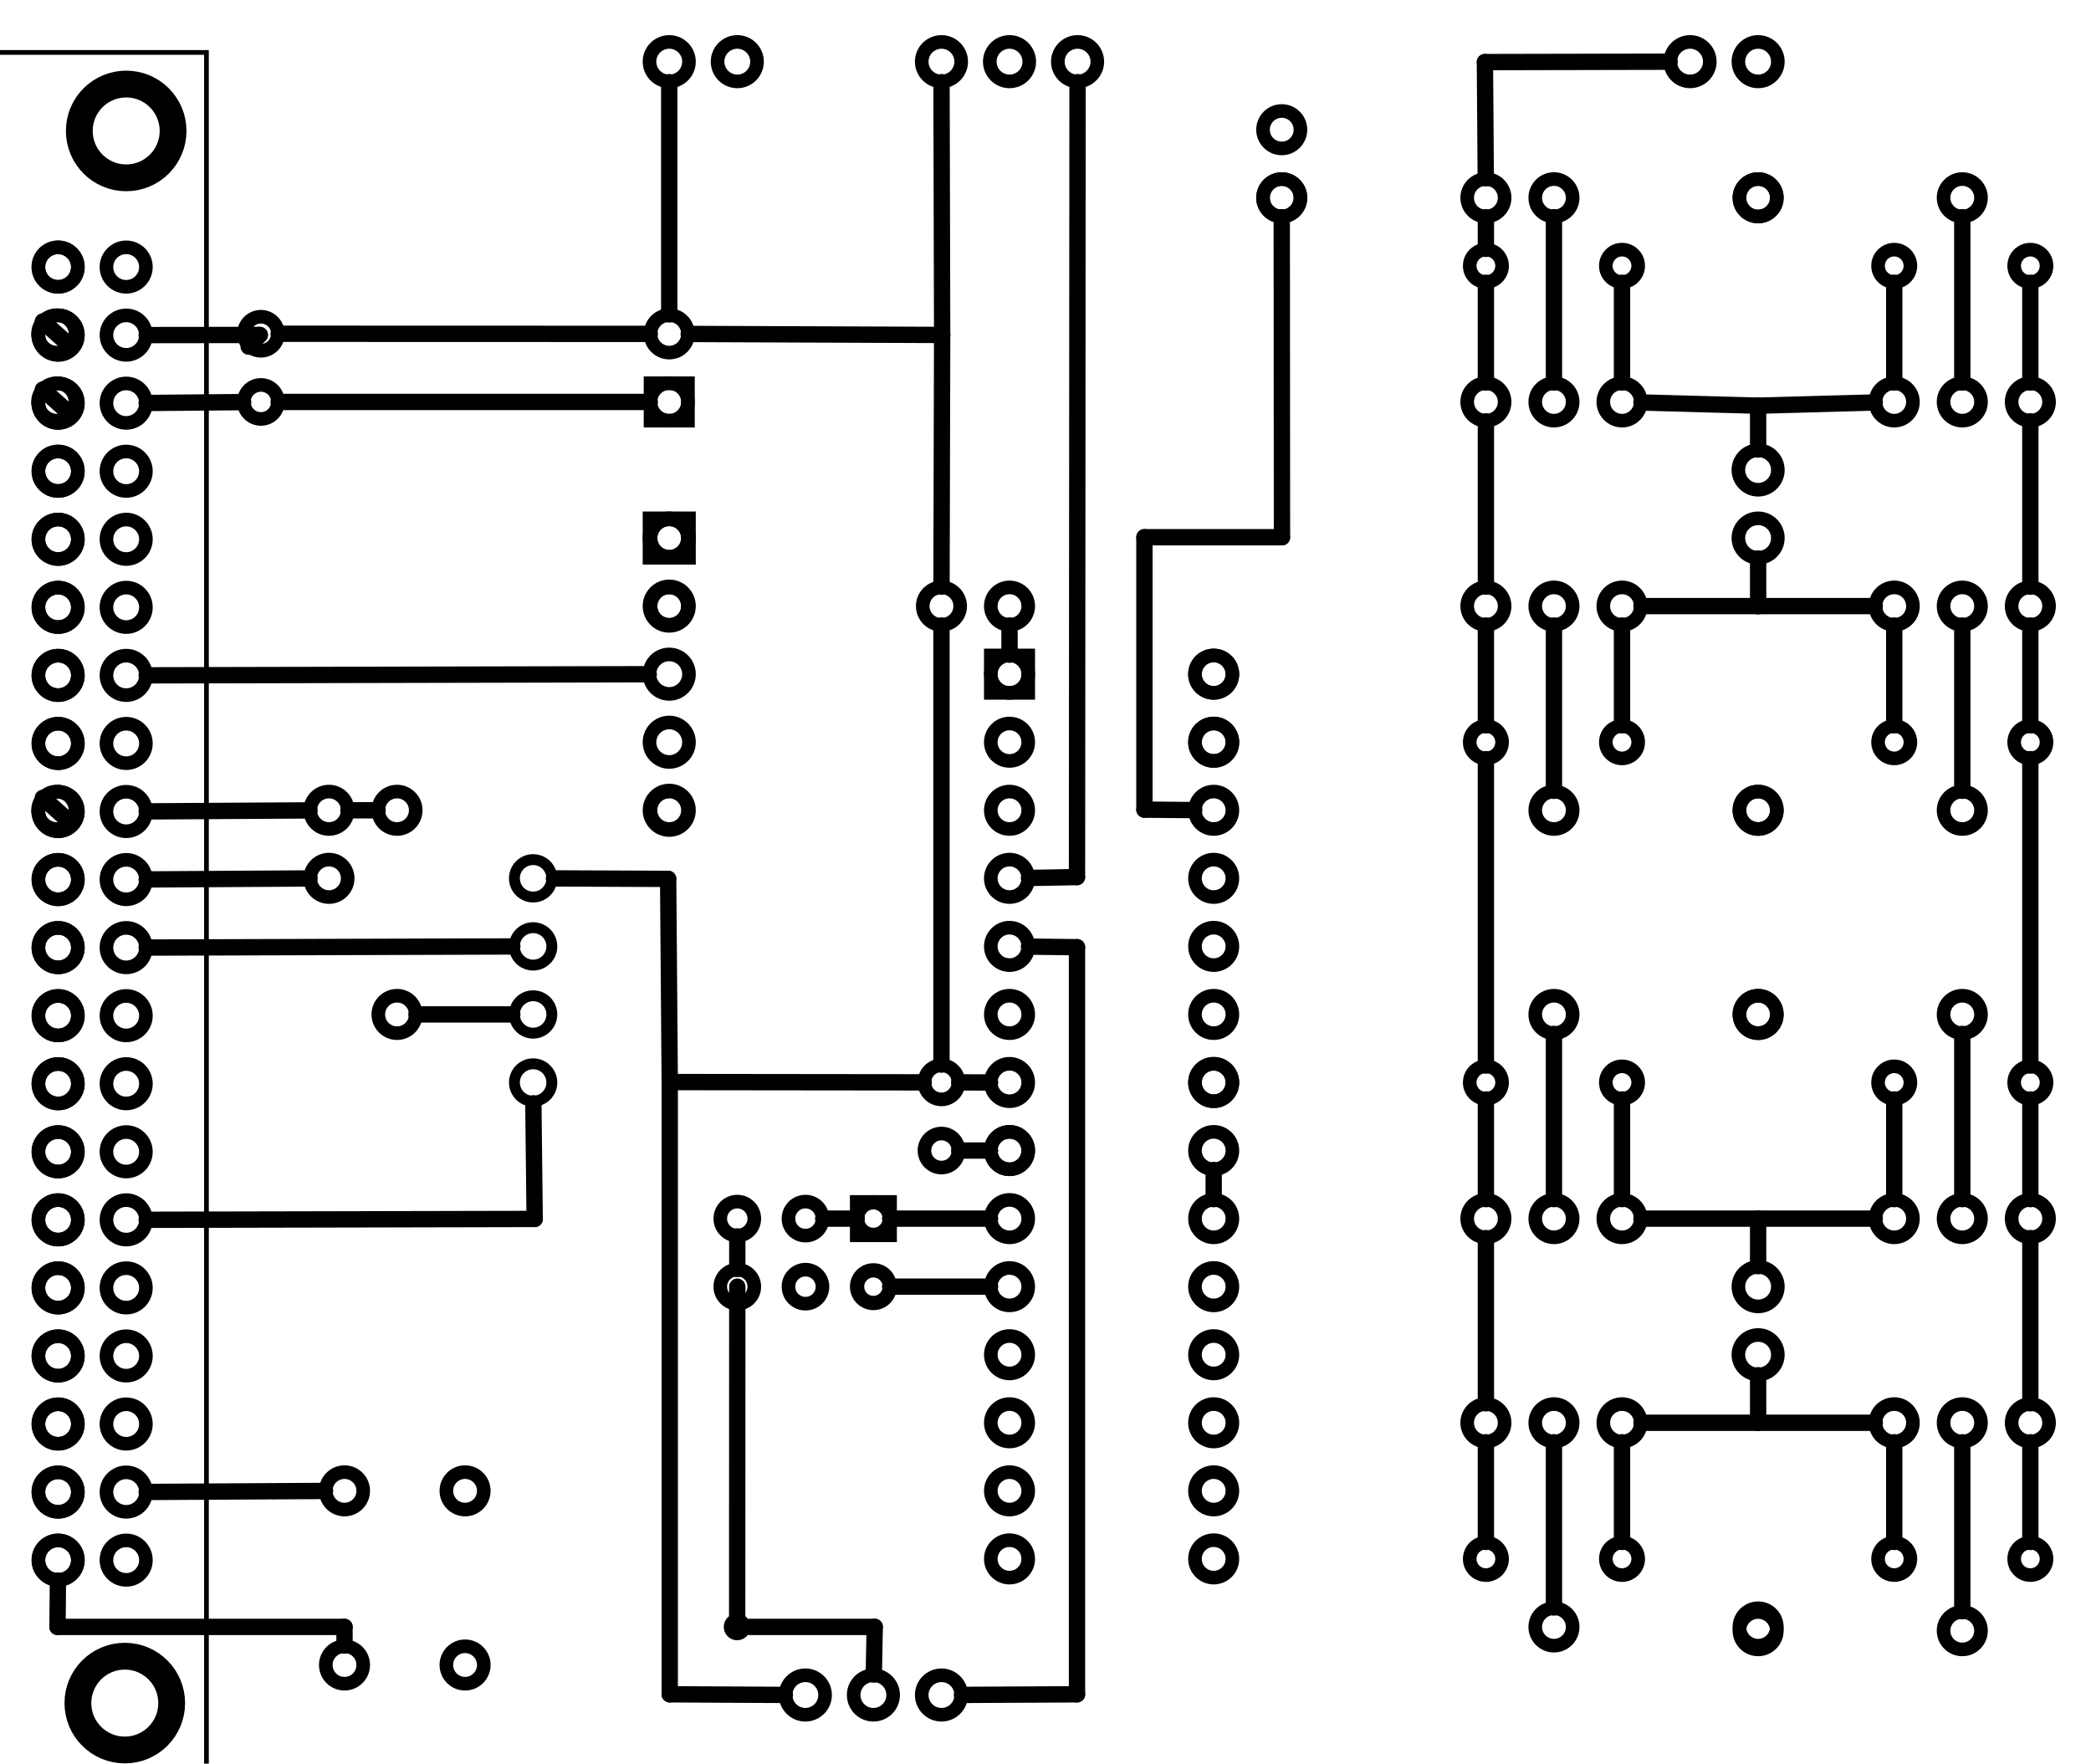 <?xml version='1.0' encoding='UTF-8' standalone='no'?>
<!-- Created with Fritzing (http://www.fritzing.org/) -->
<svg xmlns="http://www.w3.org/2000/svg" width="3.072in" height="2.591in" x="0in" version="1.2" viewBox="0 0 221.206 186.583"  baseProfile="tiny" xmlns:svg="http://www.w3.org/2000/svg" y="0in">
 <g partID="854335990">
  <g transform="translate(22.123,5.26)">
   <g transform="matrix(0,1,-1,0,0,0)">
    <g id="board" >
     <rect width="183.676" id="boardoutline" height="84.463" x="0.288" fill="none" stroke="black" fill-opacity="0.5"  stroke-width="0.5" y="0.288"/>
    </g>
   </g>
  </g>
 </g>
 <g partID="57640">
  <g id="board" />
 </g>
 <g partID="854455600">
  <g transform="translate(59.11,90.273)">
   <g transform="matrix(0,1,-1,0,0,0)">
    <g id="copper0" >
     <g id="copper1" >
      <circle id="connector4" r="1.98" cx="2.649" cy="2.714" fill="none" stroke="black"  stroke-width="1.152"/>
      <circle id="connector5" r="1.98" cx="9.85" cy="2.714" fill="none" stroke="black"  stroke-width="1.152"/>
      <circle id="connector6" r="1.979" cx="17.051" cy="2.714" fill="none" stroke="black"  stroke-width="1.152"/>
      <circle id="connector7" r="1.979" cx="24.25" cy="2.714" fill="none" stroke="black"  stroke-width="1.152"/>
     </g>
    </g>
   </g>
  </g>
 </g>
 <g partID="854472930">
  <g transform="translate(173.756,11.563)">
   <g transform="matrix(0,-1,1,0,0,0)">
    <g id="copper0" >
     <circle id="connector0pin" r="2.088" cx="5.04" cy="5.04" fill="none" stroke="black"  stroke-width="1.44"/>
     <circle id="connector1pin" r="2.088" cx="5.04" cy="12.24" fill="none" stroke="black"  stroke-width="1.44"/>
    </g>
   </g>
  </g>
 </g>
 <g partID="854472900">
  <g transform="translate(65.756,11.563)">
   <g transform="matrix(0,-1,1,0,0,0)">
    <g id="copper0" >
     <circle id="connector0pin" r="2.088" cx="5.04" cy="5.04" fill="none" stroke="black"  stroke-width="1.44"/>
     <circle id="connector1pin" r="2.088" cx="5.04" cy="12.24" fill="none" stroke="black"  stroke-width="1.44"/>
    </g>
   </g>
  </g>
 </g>
 <g partID="854532690">
  <g transform="translate(88.089,139.003)">
   <g transform="matrix(-1,0,0,-1,0,0)">
    <g id="copper0" >
     <g id="copper1" >
      <circle id="connector0pin" r="1.8" cx="2.88" cy="2.88" fill="none" stroke="black"  stroke-width="1.44"/>
      <circle id="connector1pin" r="1.8" cx="10.093" cy="2.88" fill="none" stroke="black"  stroke-width="1.44"/>
     </g>
    </g>
   </g>
  </g>
 </g>
 <g partID="854532670">
  <g transform="translate(88.089,131.803)">
   <g transform="matrix(-1,0,0,-1,0,0)">
    <g id="copper0" >
     <g id="copper1" >
      <circle id="connector0pin" r="1.8" cx="2.88" cy="2.88" fill="none" stroke="black"  stroke-width="1.44"/>
      <circle id="connector1pin" r="1.8" cx="10.093" cy="2.88" fill="none" stroke="black"  stroke-width="1.44"/>
     </g>
    </g>
   </g>
  </g>
 </g>
 <g partID="854498880">
  <g transform="translate(102.476,111.629)">
   <g transform="matrix(0,1,-1,0,0,0)">
    <g id="copper0" >
     <g id="copper1" >
      <circle id="connector0pin" r="1.8" cx="2.88" cy="2.88" fill="none" stroke="black"  stroke-width="1.44"/>
      <circle id="connector1pin" r="1.8" cx="10.093" cy="2.88" fill="none" stroke="black"  stroke-width="1.44"/>
     </g>
    </g>
   </g>
  </g>
 </g>
 <g partID="854474410">
  <g transform="translate(30.476,32.429)">
   <g transform="matrix(0,1,-1,0,0,0)">
    <g id="copper0" >
     <g id="copper1" >
      <circle id="connector0pin" r="1.8" cx="2.88" cy="2.88" fill="none" stroke="black"  stroke-width="1.44"/>
      <circle id="connector1pin" r="1.8" cx="10.093" cy="2.88" fill="none" stroke="black"  stroke-width="1.44"/>
     </g>
    </g>
   </g>
  </g>
 </g>
 <g partID="854474440">
  <g transform="translate(63.236,46.483)">
   <g transform="matrix(0,-1,1,0,0,0)">
    <g id="copper0" >
     <rect width="3.96" id="rect11" height="3.96" x="1.98" fill="none" stroke="black"  y="5.58" stroke-width="1.44"/>
     <circle r="1.98" id="connector0pin" cx="3.96" cy="7.56" fill="none" stroke="black"  stroke-width="1.44"/>
     <circle r="1.98" id="connector1pin" cx="11.16" cy="7.56" fill="none" stroke="black"  stroke-width="1.44"/>
    </g>
   </g>
  </g>
 </g>
 <g partID="854440010">
  <g transform="translate(195.356,33.163)">
   <g transform="matrix(0,-1,1,0,0,0)">
    <g id="copper0" >
     <circle id="connector0pin" r="1.712" cx="5.04" cy="5.04" fill="none" stroke="black"  stroke-width="1.44"/>
     <circle id="connector1pin" r="1.712" cx="5.04" cy="19.44" fill="none" stroke="black"  stroke-width="1.44"/>
    </g>
   </g>
  </g>
 </g>
 <g partID="854439990">
  <g transform="translate(152.156,33.163)">
   <g transform="matrix(5.55112e-16,-1,1,5.55112e-16,0,0)">
    <g id="copper0" >
     <circle id="connector0pin" r="1.712" cx="5.04" cy="5.04" fill="none" stroke="black"  stroke-width="1.44"/>
     <circle id="connector1pin" r="1.712" cx="5.04" cy="19.44" fill="none" stroke="black"  stroke-width="1.44"/>
    </g>
   </g>
  </g>
 </g>
 <g partID="854419250">
  <g transform="translate(152.156,83.563)">
   <g transform="matrix(0,-1,1,0,0,0)">
    <g id="copper0" >
     <circle id="connector0pin" r="1.712" cx="5.04" cy="5.04" fill="none" stroke="black"  stroke-width="1.44"/>
     <circle id="connector1pin" r="1.712" cx="5.04" cy="19.44" fill="none" stroke="black"  stroke-width="1.44"/>
    </g>
   </g>
  </g>
 </g>
 <g partID="854419230">
  <g transform="translate(195.356,83.563)">
   <g transform="matrix(0,-1,1,0,0,0)">
    <g id="copper0" >
     <circle id="connector0pin" r="1.712" cx="5.04" cy="5.04" fill="none" stroke="black"  stroke-width="1.44"/>
     <circle id="connector1pin" r="1.712" cx="5.04" cy="19.44" fill="none" stroke="black"  stroke-width="1.44"/>
    </g>
   </g>
  </g>
 </g>
 <g partID="854417180">
  <g transform="translate(195.356,119.563)">
   <g transform="matrix(0,-1,1,0,0,0)">
    <g id="copper0" >
     <circle id="connector0pin" r="1.712" cx="5.04" cy="5.04" fill="none" stroke="black"  stroke-width="1.44"/>
     <circle id="connector1pin" r="1.712" cx="5.04" cy="19.44" fill="none" stroke="black"  stroke-width="1.44"/>
    </g>
   </g>
  </g>
 </g>
 <g partID="854416100">
  <g transform="translate(152.156,119.563)">
   <g transform="matrix(0,-1,1,0,0,0)">
    <g id="copper0" >
     <circle id="connector0pin" r="1.712" cx="5.04" cy="5.04" fill="none" stroke="black"  stroke-width="1.44"/>
     <circle id="connector1pin" r="1.712" cx="5.04" cy="19.44" fill="none" stroke="black"  stroke-width="1.44"/>
    </g>
   </g>
  </g>
 </g>
 <g partID="854413010">
  <g transform="translate(195.356,169.963)">
   <g transform="matrix(0,-1,1,0,0,0)">
    <g id="copper0" >
     <circle id="connector0pin" r="1.712" cx="5.04" cy="5.04" fill="none" stroke="black"  stroke-width="1.44"/>
     <circle id="connector1pin" r="1.712" cx="5.04" cy="19.44" fill="none" stroke="black"  stroke-width="1.44"/>
    </g>
   </g>
  </g>
 </g>
 <g partID="854408930">
  <g transform="translate(152.156,169.963)">
   <g transform="matrix(0,-1,1,0,0,0)">
    <g id="copper0" >
     <circle id="connector0pin" r="1.712" cx="5.04" cy="5.04" fill="none" stroke="black"  stroke-width="1.44"/>
     <circle id="connector1pin" r="1.712" cx="5.04" cy="19.44" fill="none" stroke="black"  stroke-width="1.44"/>
    </g>
   </g>
  </g>
 </g>
 <g partID="854340290">
  <g transform="translate(5.365,5.875)">
   <g id="copper0" >
    <circle r="4.961" id="nonconn0" cx="7.978" cy="7.978" fill="none" stroke="black"  stroke-width="2.835"/>
   </g>
  </g>
 </g>
 <g partID="854340260">
  <g transform="translate(5.218,172.201)">
   <g id="copper0" >
    <circle r="4.961" id="nonconn0" cx="7.978" cy="7.978" fill="none" stroke="black"  stroke-width="2.835"/>
   </g>
  </g>
 </g>
 <g partID="854344600">
  <g transform="translate(104.636,174.283)">
   <g transform="matrix(0,1,-1,0,0,0)">
    <g id="copper0" >
     <circle id="connector0pin" r="2.088" cx="5.04" cy="5.04" fill="none" stroke="black"  stroke-width="1.44"/>
     <circle id="connector1pin" r="2.088" cx="5.04" cy="12.24" fill="none" stroke="black"  stroke-width="1.44"/>
     <circle id="connector2pin" r="2.088" cx="5.04" cy="19.44" fill="none" stroke="black"  stroke-width="1.44"/>
    </g>
   </g>
  </g>
 </g>
 <g partID="854344580">
  <g transform="translate(119.036,1.483)">
   <g transform="matrix(0,1,-1,0,0,0)">
    <g id="copper0" >
     <circle id="connector0pin" r="2.088" cx="5.04" cy="5.04" fill="none" stroke="black"  stroke-width="1.44"/>
     <circle id="connector1pin" r="2.088" cx="5.04" cy="12.24" fill="none" stroke="black"  stroke-width="1.44"/>
     <circle id="connector2pin" r="2.088" cx="5.04" cy="19.44" fill="none" stroke="black"  stroke-width="1.44"/>
    </g>
   </g>
  </g>
 </g>
 <g partID="854462620">
  <g transform="translate(1.102,23.213)">
   <g id="copper0"  gorn="0.3.0">
    <circle r="2.088" id="connector0pin" cx="5.04" cy="5.04" fill="none" stroke="black"  stroke-width="1.44" gorn="0.3.0.0"/>
    <circle r="2.088" id="connector1pin" cx="5.04" cy="12.24" fill="none" stroke="black"  stroke-width="1.44" gorn="0.3.0.1"/>
    <circle r="2.088" id="connector2pin" cx="5.04" cy="19.44" fill="none" stroke="black"  stroke-width="1.44" gorn="0.3.0.2"/>
    <circle r="2.088" id="connector3pin" cx="5.04" cy="26.64" fill="none" stroke="black"  stroke-width="1.44" gorn="0.3.0.3"/>
    <circle r="2.088" id="connector4pin" cx="5.04" cy="33.84" fill="none" stroke="black"  stroke-width="1.44" gorn="0.3.0.4"/>
    <circle r="2.088" id="connector5pin" cx="5.04" cy="41.04" fill="none" stroke="black"  stroke-width="1.44" gorn="0.3.0.5"/>
    <circle r="2.088" id="connector6pin" cx="5.04" cy="48.24" fill="none" stroke="black"  stroke-width="1.44" gorn="0.3.0.6"/>
    <circle r="2.088" id="connector7pin" cx="5.04" cy="55.44" fill="none" stroke="black"  stroke-width="1.44" gorn="0.3.0.7"/>
    <circle r="2.088" id="connector8pin" cx="5.04" cy="62.64" fill="none" stroke="black"  stroke-width="1.44" gorn="0.3.0.8"/>
    <circle r="2.088" id="connector9pin" cx="5.04" cy="69.84" fill="none" stroke="black"  stroke-width="1.44" gorn="0.3.0.9"/>
    <circle r="2.088" id="connector10pin" cx="5.04" cy="77.04" fill="none" stroke="black"  stroke-width="1.44" gorn="0.3.0.10"/>
    <circle r="2.088" id="connector11pin" cx="5.04" cy="84.24" fill="none" stroke="black"  stroke-width="1.44" gorn="0.3.0.11"/>
    <circle r="2.088" id="connector12pin" cx="5.04" cy="91.44" fill="none" stroke="black"  stroke-width="1.44" gorn="0.3.0.12"/>
    <circle r="2.088" id="connector13pin" cx="5.04" cy="98.64" fill="none" stroke="black"  stroke-width="1.44" gorn="0.3.0.13"/>
    <circle r="2.088" id="connector14pin" cx="5.04" cy="105.84" fill="none" stroke="black"  stroke-width="1.44" gorn="0.3.0.14"/>
    <circle r="2.088" id="connector15pin" cx="5.04" cy="113.04" fill="none" stroke="black"  stroke-width="1.44" gorn="0.3.0.15"/>
    <circle r="2.088" id="connector16pin" cx="5.04" cy="120.24" fill="none" stroke="black"  stroke-width="1.44" gorn="0.3.0.16"/>
    <circle r="2.088" id="connector17pin" cx="5.04" cy="127.44" fill="none" stroke="black"  stroke-width="1.44" gorn="0.3.0.17"/>
    <circle r="2.088" id="connector18pin" cx="5.04" cy="134.64" fill="none" stroke="black"  stroke-width="1.44" gorn="0.3.0.18"/>
    <circle r="2.088" id="connector19pin" cx="5.04" cy="141.84" fill="none" stroke="black"  stroke-width="1.44" gorn="0.3.0.19"/>
    <circle r="2.088" id="connector0pin" cx="5.04" cy="5.04" fill="none" stroke="black"  stroke-width="1.44" gorn="0.3.0.20"/>
    <circle r="2.088" id="connector1pin" cx="5.04" cy="12.24" fill="none" stroke="black"  stroke-width="1.44" gorn="0.3.0.21"/>
    <circle r="2.088" id="connector2pin" cx="5.04" cy="19.44" fill="none" stroke="black"  stroke-width="1.44" gorn="0.3.0.22"/>
    <circle r="2.088" id="connector3pin" cx="5.04" cy="26.64" fill="none" stroke="black"  stroke-width="1.44" gorn="0.3.0.23"/>
    <circle r="2.088" id="connector4pin" cx="5.04" cy="33.84" fill="none" stroke="black"  stroke-width="1.44" gorn="0.3.0.24"/>
    <circle r="2.088" id="connector5pin" cx="5.04" cy="41.04" fill="none" stroke="black"  stroke-width="1.44" gorn="0.3.0.25"/>
    <circle r="2.088" id="connector6pin" cx="5.04" cy="48.24" fill="none" stroke="black"  stroke-width="1.44" gorn="0.3.0.26"/>
    <circle r="2.088" id="connector7pin" cx="5.04" cy="55.44" fill="none" stroke="black"  stroke-width="1.44" gorn="0.3.0.27"/>
    <circle r="2.088" id="connector8pin" cx="5.04" cy="62.64" fill="none" stroke="black"  stroke-width="1.44" gorn="0.3.0.28"/>
    <circle r="2.088" id="connector9pin" cx="5.04" cy="69.84" fill="none" stroke="black"  stroke-width="1.44" gorn="0.3.0.29"/>
    <circle r="2.088" id="connector10pin" cx="5.04" cy="77.04" fill="none" stroke="black"  stroke-width="1.44" gorn="0.3.0.30"/>
    <circle r="2.088" id="connector11pin" cx="5.04" cy="84.24" fill="none" stroke="black"  stroke-width="1.44" gorn="0.3.0.31"/>
    <circle r="2.088" id="connector12pin" cx="5.04" cy="91.44" fill="none" stroke="black"  stroke-width="1.44" gorn="0.3.0.32"/>
    <circle r="2.088" id="connector13pin" cx="5.04" cy="98.64" fill="none" stroke="black"  stroke-width="1.44" gorn="0.3.0.33"/>
    <circle r="2.088" id="connector14pin" cx="5.04" cy="105.84" fill="none" stroke="black"  stroke-width="1.44" gorn="0.3.0.34"/>
    <circle r="2.088" id="connector15pin" cx="5.04" cy="113.04" fill="none" stroke="black"  stroke-width="1.44" gorn="0.3.0.35"/>
    <circle r="2.088" id="connector16pin" cx="5.04" cy="120.24" fill="none" stroke="black"  stroke-width="1.44" gorn="0.3.0.36"/>
    <circle r="2.088" id="connector17pin" cx="5.04" cy="127.44" fill="none" stroke="black"  stroke-width="1.44" gorn="0.3.0.37"/>
    <circle r="2.088" id="connector18pin" cx="5.04" cy="134.64" fill="none" stroke="black"  stroke-width="1.44" gorn="0.3.0.38"/>
    <circle r="2.088" id="connector19pin" cx="5.04" cy="141.84" fill="none" stroke="black"  stroke-width="1.44" gorn="0.3.0.39"/>
    <circle r="2.088" id="connector20pin" cx="12.24" cy="141.84" fill="none" stroke="black"  stroke-width="1.44" gorn="0.3.0.40"/>
    <circle r="2.088" id="connector21pin" cx="12.24" cy="134.64" fill="none" stroke="black"  stroke-width="1.44" gorn="0.3.0.41"/>
    <circle r="2.088" id="connector22pin" cx="12.24" cy="127.44" fill="none" stroke="black"  stroke-width="1.44" gorn="0.3.0.42"/>
    <circle r="2.088" id="connector23pin" cx="12.24" cy="120.24" fill="none" stroke="black"  stroke-width="1.44" gorn="0.3.0.43"/>
    <circle r="2.088" id="connector24pin" cx="12.24" cy="113.04" fill="none" stroke="black"  stroke-width="1.44" gorn="0.3.0.44"/>
    <circle r="2.088" id="connector25pin" cx="12.24" cy="105.84" fill="none" stroke="black"  stroke-width="1.44" gorn="0.3.0.45"/>
    <circle r="2.088" id="connector26pin" cx="12.24" cy="98.64" fill="none" stroke="black"  stroke-width="1.44" gorn="0.3.0.46"/>
    <circle r="2.088" id="connector27pin" cx="12.24" cy="91.44" fill="none" stroke="black"  stroke-width="1.44" gorn="0.3.0.47"/>
    <circle r="2.088" id="connector28pin" cx="12.24" cy="84.24" fill="none" stroke="black"  stroke-width="1.44" gorn="0.3.0.48"/>
    <circle r="2.088" id="connector29pin" cx="12.24" cy="77.04" fill="none" stroke="black"  stroke-width="1.44" gorn="0.3.0.49"/>
    <circle r="2.088" id="connector30pin" cx="12.24" cy="69.84" fill="none" stroke="black"  stroke-width="1.44" gorn="0.3.0.50"/>
    <circle r="2.088" id="connector31pin" cx="12.24" cy="62.64" fill="none" stroke="black"  stroke-width="1.44" gorn="0.3.0.51"/>
    <circle r="2.088" id="connector32pin" cx="12.24" cy="55.44" fill="none" stroke="black"  stroke-width="1.44" gorn="0.3.0.52"/>
    <circle r="2.088" id="connector33pin" cx="12.24" cy="48.24" fill="none" stroke="black"  stroke-width="1.44" gorn="0.3.0.53"/>
    <circle r="2.088" id="connector34pin" cx="12.24" cy="41.04" fill="none" stroke="black"  stroke-width="1.44" gorn="0.3.0.54"/>
    <circle r="2.088" id="connector35pin" cx="12.24" cy="33.84" fill="none" stroke="black"  stroke-width="1.44" gorn="0.3.0.55"/>
    <circle r="2.088" id="connector36pin" cx="12.24" cy="26.64" fill="none" stroke="black"  stroke-width="1.44" gorn="0.3.0.56"/>
    <circle r="2.088" id="connector37pin" cx="12.24" cy="19.44" fill="none" stroke="black"  stroke-width="1.44" gorn="0.3.0.57"/>
    <circle r="2.088" id="connector38pin" cx="12.24" cy="12.24" fill="none" stroke="black"  stroke-width="1.44" gorn="0.3.0.58"/>
    <circle r="2.088" id="connector39pin" cx="12.24" cy="5.04" fill="none" stroke="black"  stroke-width="1.44" gorn="0.3.0.59"/>
   </g>
  </g>
 </g>
 <g partID="76840">
  <g transform="translate(175.196,50.731)">
   <g transform="matrix(-1,0,0,-1,0,0)">
    <g id="copper0" >
     <circle id="connector0pin" r="1.98" cx="3.6" cy="8.208" fill="none" stroke="black"  stroke-width="1.44"/>
     <circle id="connector1pin" r="1.98" cx="10.8" cy="8.208" fill="none" stroke="black"  stroke-width="1.44"/>
     <circle id="connector2pin" r="1.98" cx="18" cy="8.208" fill="none" stroke="black"  stroke-width="1.44"/>
    </g>
   </g>
  </g>
 </g>
 <g partID="76830">
  <g transform="translate(175.196,72.331)">
   <g transform="matrix(-1,0,0,-1,0,0)">
    <g id="copper0" >
     <circle id="connector0pin" r="1.98" cx="3.6" cy="8.208" fill="none" stroke="black"  stroke-width="1.44"/>
     <circle id="connector1pin" r="1.98" cx="10.8" cy="8.208" fill="none" stroke="black"  stroke-width="1.44"/>
     <circle id="connector2pin" r="1.98" cx="18" cy="8.208" fill="none" stroke="black"  stroke-width="1.44"/>
    </g>
   </g>
  </g>
 </g>
 <g partID="68780">
  <g transform="translate(175.196,137.131)">
   <g transform="matrix(-1,0,0,-1,0,0)">
    <g id="copper0" >
     <circle id="connector0pin" r="1.98" cx="3.6" cy="8.208" fill="none" stroke="black"  stroke-width="1.44"/>
     <circle id="connector1pin" r="1.98" cx="10.8" cy="8.208" fill="none" stroke="black"  stroke-width="1.44"/>
     <circle id="connector2pin" r="1.98" cx="18" cy="8.208" fill="none" stroke="black"  stroke-width="1.44"/>
    </g>
   </g>
  </g>
 </g>
 <g partID="67370">
  <g transform="translate(175.196,158.731)">
   <g transform="matrix(-1,0,0,-1,0,0)">
    <g id="copper0" >
     <circle id="connector0pin" r="1.98" cx="3.6" cy="8.208" fill="none" stroke="black"  stroke-width="1.44"/>
     <circle id="connector1pin" r="1.98" cx="10.8" cy="8.208" fill="none" stroke="black"  stroke-width="1.44"/>
     <circle id="connector2pin" r="1.98" cx="18" cy="8.208" fill="none" stroke="black"  stroke-width="1.44"/>
    </g>
   </g>
  </g>
 </g>
 <g partID="76860">
  <g transform="translate(196.796,34.315)">
   <g id="copper0" >
    <circle id="connector0pin" r="1.98" cx="3.6" cy="8.208" fill="none" stroke="black"  stroke-width="1.44"/>
    <circle id="connector1pin" r="1.98" cx="10.8" cy="8.208" fill="none" stroke="black"  stroke-width="1.44"/>
    <circle id="connector2pin" r="1.98" cx="18" cy="8.208" fill="none" stroke="black"  stroke-width="1.44"/>
   </g>
  </g>
 </g>
 <g partID="76850">
  <g transform="translate(196.796,55.915)">
   <g id="copper0" >
    <circle id="connector0pin" r="1.98" cx="3.6" cy="8.208" fill="none" stroke="black"  stroke-width="1.44"/>
    <circle id="connector1pin" r="1.98" cx="10.8" cy="8.208" fill="none" stroke="black"  stroke-width="1.44"/>
    <circle id="connector2pin" r="1.98" cx="18" cy="8.208" fill="none" stroke="black"  stroke-width="1.44"/>
   </g>
  </g>
 </g>
 <g partID="68870">
  <g transform="translate(196.796,120.715)">
   <g id="copper0" >
    <circle id="connector0pin" r="1.98" cx="3.6" cy="8.208" fill="none" stroke="black"  stroke-width="1.44"/>
    <circle id="connector1pin" r="1.98" cx="10.8" cy="8.208" fill="none" stroke="black"  stroke-width="1.44"/>
    <circle id="connector2pin" r="1.98" cx="18" cy="8.208" fill="none" stroke="black"  stroke-width="1.44"/>
   </g>
  </g>
 </g>
 <g partID="68840">
  <g transform="translate(196.796,142.315)">
   <g id="copper0" >
    <circle id="connector0pin" r="1.98" cx="3.6" cy="8.208" fill="none" stroke="black"  stroke-width="1.44"/>
    <circle id="connector1pin" r="1.98" cx="10.8" cy="8.208" fill="none" stroke="black"  stroke-width="1.44"/>
    <circle id="connector2pin" r="1.98" cx="18" cy="8.208" fill="none" stroke="black"  stroke-width="1.44"/>
   </g>
  </g>
 </g>
 <g partID="76940">
  <g transform="translate(161.696,83.023)">
   <g transform="matrix(1,0,0,1,0,0)">
    <g id="copper0" >
     <g id="copper1" >
      <!-- <rect width="55" x="10" y="10" fill="none" height="55" stroke="rgb(255, 191, 0)" stroke-width="20" /> -->
      <circle r="1.98" id="connector0pin" cx="2.7" cy="2.7" fill="none" stroke="black"  stroke-width="1.44"/>
      <circle r="1.98" id="connector1pin" cx="24.3" cy="2.7" fill="none" stroke="black"  stroke-width="1.44"/>
     </g>
    </g>
   </g>
  </g>
 </g>
 <g partID="76930">
  <g transform="translate(183.296,83.023)">
   <g transform="matrix(1,0,0,1,0,0)">
    <g id="copper0" >
     <g id="copper1" >
      <!-- <rect width="55" x="10" y="10" fill="none" height="55" stroke="rgb(255, 191, 0)" stroke-width="20" /> -->
      <circle r="1.98" id="connector0pin" cx="2.7" cy="2.7" fill="none" stroke="black"  stroke-width="1.44"/>
      <circle r="1.98" id="connector1pin" cx="24.3" cy="2.7" fill="none" stroke="black"  stroke-width="1.44"/>
     </g>
    </g>
   </g>
  </g>
 </g>
 <g partID="76920">
  <g transform="translate(161.696,18.223)">
   <g transform="matrix(1,0,0,1,0,0)">
    <g id="copper0" >
     <g id="copper1" >
      <!-- <rect width="55" x="10" y="10" fill="none" height="55" stroke="rgb(255, 191, 0)" stroke-width="20" /> -->
      <circle r="1.98" id="connector0pin" cx="2.7" cy="2.7" fill="none" stroke="black"  stroke-width="1.44"/>
      <circle r="1.98" id="connector1pin" cx="24.3" cy="2.7" fill="none" stroke="black"  stroke-width="1.44"/>
     </g>
    </g>
   </g>
  </g>
 </g>
 <g partID="76910">
  <g transform="translate(183.296,18.223)">
   <g transform="matrix(1,0,0,1,0,0)">
    <g id="copper0" >
     <g id="copper1" >
      <!-- <rect width="55" x="10" y="10" fill="none" height="55" stroke="rgb(255, 191, 0)" stroke-width="20" /> -->
      <circle r="1.98" id="connector0pin" cx="2.7" cy="2.7" fill="none" stroke="black"  stroke-width="1.44"/>
      <circle r="1.98" id="connector1pin" cx="24.3" cy="2.7" fill="none" stroke="black"  stroke-width="1.44"/>
     </g>
    </g>
   </g>
  </g>
 </g>
 <g partID="70890">
  <g transform="translate(161.696,104.623)">
   <g transform="matrix(1,0,0,1,0,0)">
    <g id="copper0" >
     <g id="copper1" >
      <!-- <rect width="55" x="10" y="10" fill="none" height="55" stroke="rgb(255, 191, 0)" stroke-width="20" /> -->
      <circle r="1.98" id="connector0pin" cx="2.7" cy="2.7" fill="none" stroke="black"  stroke-width="1.44"/>
      <circle r="1.98" id="connector1pin" cx="24.3" cy="2.7" fill="none" stroke="black"  stroke-width="1.44"/>
     </g>
    </g>
   </g>
  </g>
 </g>
 <g partID="70880">
  <g transform="translate(183.296,104.623)">
   <g transform="matrix(1,0,0,1,0,0)">
    <g id="copper0" >
     <g id="copper1" >
      <!-- <rect width="55" x="10" y="10" fill="none" height="55" stroke="rgb(255, 191, 0)" stroke-width="20" /> -->
      <circle r="1.98" id="connector0pin" cx="2.7" cy="2.7" fill="none" stroke="black"  stroke-width="1.44"/>
      <circle r="1.98" id="connector1pin" cx="24.3" cy="2.7" fill="none" stroke="black"  stroke-width="1.44"/>
     </g>
    </g>
   </g>
  </g>
 </g>
 <g partID="70650">
  <g transform="translate(183.296,169.819)">
   <g transform="matrix(1,0,0,1,0,0)">
    <g id="copper0" >
     <g id="copper1" >
      <!-- <rect width="55" x="10" y="10" fill="none" height="55" stroke="rgb(255, 191, 0)" stroke-width="20" /> -->
      <circle r="1.98" id="connector0pin" cx="2.7" cy="2.7" fill="none" stroke="black"  stroke-width="1.44"/>
      <circle r="1.98" id="connector1pin" cx="24.3" cy="2.7" fill="none" stroke="black"  stroke-width="1.44"/>
     </g>
    </g>
   </g>
  </g>
 </g>
 <g partID="854504810">
  <g transform="translate(140.096,9.223)">
   <g transform="matrix(0,1,-1,0,0,0)">
    <g id="copper0" >
     <g id="copper1" >
      <!-- <rect width="55" x="35" y="35" fill="none" height="55" stroke="rgb(255, 191, 0)" stroke-width="20" /> -->
      <circle r="1.98" id="connector0pin" cx="4.5" cy="4.5" fill="none" stroke="black"  stroke-width="1.44"/>
      <circle r="1.98" id="connector1pin" cx="11.7" cy="4.5" fill="none" stroke="black"  stroke-width="1.44"/>
     </g>
    </g>
   </g>
  </g>
 </g>
 <g partID="854504790">
  <g transform="translate(132.896,18.223)">
   <g transform="matrix(1,0,0,1,0,0)">
    <g id="copper0" >
     <g id="copper1" >
      <!-- <rect width="55" x="10" y="10" fill="none" height="55" stroke="rgb(255, 191, 0)" stroke-width="20" /> -->
      <circle r="1.98" id="connector0pin" cx="2.7" cy="2.7" fill="none" stroke="black"  stroke-width="1.44"/>
      <circle r="1.98" id="connector1pin" cx="24.3" cy="2.7" fill="none" stroke="black"  stroke-width="1.44"/>
     </g>
    </g>
   </g>
  </g>
 </g>
 <g partID="854459460">
  <g transform="translate(30.296,97.423)">
   <g transform="matrix(0,-1,1,0,0,0)">
    <g id="copper0" >
     <g id="copper1" >
      <!-- <rect width="55" x="35" y="35" fill="none" height="55" stroke="rgb(255, 191, 0)" stroke-width="20" /> -->
      <circle r="1.98" id="connector0pin" cx="4.5" cy="4.5" fill="none" stroke="black"  stroke-width="1.44"/>
      <circle r="1.98" id="connector1pin" cx="11.7" cy="4.5" fill="none" stroke="black"  stroke-width="1.44"/>
     </g>
    </g>
   </g>
  </g>
 </g>
 <g partID="854541940">
  <g transform="translate(95.096,59.623)">
   <g transform="matrix(1,0,0,1,0,0)">
    <g id="copper0" >
     <g id="copper1" >
      <!-- <rect width="55" x="35" y="35" fill="none" height="55" stroke="rgb(255, 191, 0)" stroke-width="20" /> -->
      <circle r="1.98" id="connector0pin" cx="4.5" cy="4.5" fill="none" stroke="black"  stroke-width="1.44"/>
      <circle r="1.98" id="connector1pin" cx="11.7" cy="4.5" fill="none" stroke="black"  stroke-width="1.44"/>
     </g>
    </g>
   </g>
  </g>
 </g>
 <g partID="854459440">
  <g transform="translate(39.296,110.023)">
   <g transform="matrix(0,-1,1,0,0,0)">
    <g id="copper0" >
     <g id="copper1" >
      <!-- <rect width="55" x="10" y="10" fill="none" height="55" stroke="rgb(255, 191, 0)" stroke-width="20" /> -->
      <circle r="1.98" id="connector0pin" cx="2.7" cy="2.7" fill="none" stroke="black"  stroke-width="1.44"/>
      <circle r="1.98" id="connector1pin" cx="24.3" cy="2.7" fill="none" stroke="black"  stroke-width="1.44"/>
     </g>
    </g>
   </g>
  </g>
 </g>
 <g partID="70600">
  <g transform="translate(161.696,169.423)">
   <g transform="matrix(1,0,0,1,0,0)">
    <g id="copper0" >
     <g id="copper1" >
      <!-- <rect width="55" x="10" y="10" fill="none" height="55" stroke="rgb(255, 191, 0)" stroke-width="20" /> -->
      <circle r="1.98" id="connector0pin" cx="2.7" cy="2.7" fill="none" stroke="black"  stroke-width="1.44"/>
      <circle r="1.98" id="connector1pin" cx="24.3" cy="2.7" fill="none" stroke="black"  stroke-width="1.44"/>
     </g>
    </g>
   </g>
  </g>
 </g>
 <g partID="76950">
  <g transform="translate(180.956,44.683)">
   <g id="copper0" >
    <circle id="connector0pin" r="2.088" cx="5.04" cy="5.04" fill="none" stroke="black"  stroke-width="1.44"/>
    <circle id="connector1pin" r="2.088" cx="5.04" cy="12.24" fill="none" stroke="black"  stroke-width="1.44"/>
   </g>
  </g>
 </g>
 <g partID="71140">
  <g transform="translate(180.956,131.083)">
   <g id="copper0" >
    <circle id="connector0pin" r="2.088" cx="5.04" cy="5.04" fill="none" stroke="black"  stroke-width="1.44"/>
    <circle id="connector1pin" r="2.088" cx="5.04" cy="12.24" fill="none" stroke="black"  stroke-width="1.44"/>
   </g>
  </g>
 </g>
 <g partID="116270">
  <g transform="translate(52.042,155.302)">
   <g transform="matrix(0,1,-1,0,0,0)">
    <g id="copper0" >
     <circle id="connector0pad" r="1.98" cx="20.846" cy="15.602" fill="none" stroke="black"  stroke-width="1.44"/>
     <circle id="connector1pad" r="1.98" cx="2.421" cy="15.602" fill="none" stroke="black"  stroke-width="1.44"/>
     <circle id="connector2pad" r="1.98" cx="20.846" cy="2.846" fill="none" stroke="black"  stroke-width="1.44"/>
     <circle id="connector3pad" r="1.98" cx="2.421" cy="2.846" fill="none" stroke="black"  stroke-width="1.44"/>
    </g>
   </g>
  </g>
 </g>
 <g partID="126870">
  <g transform="translate(65.756,51.883)">
   <g id="copper0" >
    <rect width="4.176" id="square" height="4.176" x="2.952" fill="none" stroke="black"  stroke-width="1.44" y="2.952"/>
    <circle id="connector0pin" r="2.088" cx="5.04" cy="5.04" fill="none" stroke="black"  stroke-width="1.44"/>
    <circle id="connector1pin" r="2.088" cx="5.04" cy="12.24" fill="none" stroke="black"  stroke-width="1.44"/>
    <circle id="connector2pin" r="2.088" cx="5.04" cy="19.44" fill="none" stroke="black"  stroke-width="1.44"/>
    <circle id="connector3pin" r="2.088" cx="5.04" cy="26.64" fill="none" stroke="black"  stroke-width="1.44"/>
    <circle id="connector4pin" r="2.088" cx="5.04" cy="33.84" fill="none" stroke="black"  stroke-width="1.44"/>
   </g>
  </g>
 </g>
 <g partID="854519060">
  <g transform="translate(102.476,67.003)">
   <g id="copper0"  stroke-width="0">
    <rect width="3.96" height="3.96" x="2.34" fill="none" stroke="black"  y="2.34" stroke-width="1.44"/>
    <circle id="connector0pin" r="1.98" cx="4.32" cy="4.32" fill="none" stroke="black"  stroke-width="1.44"/>
    <circle id="connector27pin" r="1.98" cx="25.92" cy="4.32" fill="none" stroke="black"  stroke-width="1.44"/>
    <circle id="connector1pin" r="1.98" cx="4.32" cy="11.52" fill="none" stroke="black"  stroke-width="1.44"/>
    <circle id="connector26pin" r="1.98" cx="25.92" cy="11.52" fill="none" stroke="black"  stroke-width="1.44"/>
    <circle id="connector2pin" r="1.98" cx="4.32" cy="18.72" fill="none" stroke="black"  stroke-width="1.44"/>
    <circle id="connector25pin" r="1.98" cx="25.92" cy="18.72" fill="none" stroke="black"  stroke-width="1.44"/>
    <circle id="connector3pin" r="1.98" cx="4.32" cy="25.92" fill="none" stroke="black"  stroke-width="1.44"/>
    <circle id="connector24pin" r="1.98" cx="25.92" cy="25.92" fill="none" stroke="black"  stroke-width="1.44"/>
    <circle id="connector4pin" r="1.98" cx="4.32" cy="33.12" fill="none" stroke="black"  stroke-width="1.44"/>
    <circle id="connector23pin" r="1.98" cx="25.92" cy="33.12" fill="none" stroke="black"  stroke-width="1.44"/>
    <circle id="connector5pin" r="1.98" cx="4.32" cy="40.32" fill="none" stroke="black"  stroke-width="1.44"/>
    <circle id="connector22pin" r="1.98" cx="25.92" cy="40.32" fill="none" stroke="black"  stroke-width="1.44"/>
    <circle id="connector6pin" r="1.98" cx="4.32" cy="47.52" fill="none" stroke="black"  stroke-width="1.44"/>
    <circle id="connector21pin" r="1.98" cx="25.92" cy="47.52" fill="none" stroke="black"  stroke-width="1.44"/>
    <circle id="connector7pin" r="1.98" cx="4.32" cy="54.72" fill="none" stroke="black"  stroke-width="1.44"/>
    <circle id="connector20pin" r="1.98" cx="25.92" cy="54.72" fill="none" stroke="black"  stroke-width="1.44"/>
    <circle id="connector8pin" r="1.98" cx="4.32" cy="61.92" fill="none" stroke="black"  stroke-width="1.44"/>
    <circle id="connector19pin" r="1.98" cx="25.92" cy="61.92" fill="none" stroke="black"  stroke-width="1.44"/>
    <circle id="connector9pin" r="1.98" cx="4.32" cy="69.12" fill="none" stroke="black"  stroke-width="1.44"/>
    <circle id="connector18pin" r="1.98" cx="25.92" cy="69.12" fill="none" stroke="black"  stroke-width="1.44"/>
    <circle id="connector10pin" r="1.98" cx="4.32" cy="76.32" fill="none" stroke="black"  stroke-width="1.44"/>
    <circle id="connector17pin" r="1.98" cx="25.92" cy="76.32" fill="none" stroke="black"  stroke-width="1.44"/>
    <circle id="connector11pin" r="1.98" cx="4.32" cy="83.52" fill="none" stroke="black"  stroke-width="1.44"/>
    <circle id="connector16pin" r="1.98" cx="25.92" cy="83.52" fill="none" stroke="black"  stroke-width="1.44"/>
    <circle id="connector12pin" r="1.98" cx="4.32" cy="90.72" fill="none" stroke="black"  stroke-width="1.44"/>
    <circle id="connector15pin" r="1.98" cx="25.92" cy="90.72" fill="none" stroke="black"  stroke-width="1.44"/>
    <circle id="connector13pin" r="1.98" cx="4.32" cy="97.92" fill="none" stroke="black"  stroke-width="1.44"/>
    <circle id="connector14pin" r="1.98" cx="25.92" cy="97.92" fill="none" stroke="black"  stroke-width="1.44"/>
   </g>
  </g>
 </g>
 <g partID="854531260">
  <g transform="translate(85.7,126.475)">
   <g id="copper0" >
    <rect width="3.456" height="3.456" x="4.968" fill="none" stroke="black"  y="0.72" stroke-width="1.512"/>
    <circle id="connector0pad" r="1.728" cx="6.696" cy="2.448" fill="none" stroke="black"  stroke-width="1.512"/>
    <circle id="connector1pad" r="1.728" cx="6.696" cy="9.648" fill="none" stroke="black"  stroke-width="1.512"/>
   </g>
  </g>
 </g>
 <g partID="854547830">
  <g transform="translate(1.244,80.971)">
   <g id="copper0" >
    <circle r="1.98" id="connector0pad" cx="4.752" cy="4.752" fill="none" stroke="black"  stroke-width="1.44"/>
    <circle r="1.98" id="connector1pad" cx="69.552" cy="4.752" fill="none" stroke="black"  stroke-width="1.44"/>
   </g>
  </g>
 </g>
 <g partID="854548400">
  <g transform="translate(1.244,30.571)">
   <g id="copper0" >
    <circle r="1.98" id="connector0pad" cx="4.752" cy="4.752" fill="none" stroke="black"  stroke-width="1.44"/>
    <circle r="1.98" id="connector1pad" cx="69.552" cy="33.552" fill="none" stroke="black"  stroke-width="1.44"/>
   </g>
  </g>
 </g>
 <g partID="854550440">
  <g transform="translate(102.044,109.771)">
   <g id="copper0" >
    <circle r="1.98" id="connector0pad" cx="4.752" cy="11.952" fill="none" stroke="black"  stroke-width="1.44"/>
    <circle r="1.98" id="connector1pad" cx="26.352" cy="4.752" fill="none" stroke="black"  stroke-width="1.44"/>
   </g>
  </g>
 </g>
 <g partID="854549580">
  <g transform="translate(66.044,52.171)">
   <g id="copper0" >
    <circle r="1.98" id="connector0pad" cx="4.752" cy="4.752" fill="none" stroke="black"  stroke-width="1.44"/>
    <circle r="1.98" id="connector1pad" cx="62.352" cy="19.152" fill="none" stroke="black"  stroke-width="1.44"/>
   </g>
  </g>
 </g>
 <g partID="854549360">
  <g transform="translate(1.244,37.771)">
   <g id="copper0" >
    <circle r="1.98" id="connector0pad" cx="4.752" cy="4.752" fill="none" stroke="black"  stroke-width="1.44"/>
    <circle r="1.98" id="connector1pad" cx="69.552" cy="19.152" fill="none" stroke="black"  stroke-width="1.44"/>
   </g>
  </g>
 </g>
 <g partID="854549120">
  <g transform="translate(66.044,59.371)">
   <g id="copper0" >
    <circle r="1.98" id="connector0pad" cx="4.752" cy="4.752" fill="none" stroke="black"  stroke-width="1.44"/>
    <circle r="1.98" id="connector1pad" cx="62.352" cy="19.152" fill="none" stroke="black"  stroke-width="1.44"/>
   </g>
  </g>
 </g>
 <g partID="854554430">
  <g transform="translate(74.965,169.098)">
   <g id="copper0" >
    <circle r="0.992" id="connector0pin" cx="3.017" cy="3.017" fill="none" stroke="black"  stroke-width="0.85"/>
   </g>
  </g>
 </g>
 <g partID="854460440">
  <line x1="54.192" y2="100.247" x2="15.51" y1="100.129" stroke="black" stroke-linecap="round" stroke-width="1.728"/>
 </g>
 <g partID="854462240">
  <line x1="32.736" y2="93.04" x2="15.51" y1="92.935" stroke="black" stroke-linecap="round" stroke-width="1.728"/>
 </g>
 <g partID="854462310">
  <line x1="39.936" y2="85.723" x2="36.856" y1="85.723" stroke="black" stroke-linecap="round" stroke-width="1.728"/>
 </g>
 <g partID="854462380">
  <line x1="54.193" y2="107.323" x2="44.056" y1="107.323" stroke="black" stroke-linecap="round" stroke-width="1.728"/>
 </g>
 <g partID="854462450">
  <line x1="32.736" y2="85.84" x2="15.51" y1="85.735" stroke="black" stroke-linecap="round" stroke-width="1.728"/>
 </g>
 <g partID="854464400">
  <line x1="56.559" y2="129.048" x2="15.511" y1="128.958" stroke="black" stroke-linecap="round" stroke-width="1.728"/>
 </g>
 <g partID="854464290">
  <line x1="56.421" y2="128.958" x2="56.559" y1="116.725" stroke="black" stroke-linecap="round" stroke-width="1.728"/>
 </g>
 <g partID="854474650">
  <line x1="15.51" y2="35.435" x2="27.476" y1="35.45" stroke="black" stroke-linecap="round" stroke-width="1.728"/>
 </g>
 <g partID="854548460">
  <line x1="27.476" y2="36.674" x2="26.303" y1="35.435" stroke="black" stroke-linecap="round" stroke-width="1.728"/>
 </g>
 <g partID="854495570">
  <line x1="72.856" y2="35.435" x2="99.669" y1="35.331" stroke="black" stroke-linecap="round" stroke-width="1.728"/>
 </g>
 <g partID="854478850">
  <line x1="99.669" y2="8.691" x2="99.602" y1="35.435" stroke="black" stroke-linecap="round" stroke-width="1.728"/>
 </g>
 <g partID="854492690">
  <line x1="70.796" y2="8.691" x2="70.796" y1="33.263" stroke="black" stroke-linecap="round" stroke-width="1.728"/>
 </g>
 <g partID="854493000">
  <line x1="99.669" y2="62.063" x2="99.601" y1="35.435" stroke="black" stroke-linecap="round" stroke-width="1.728"/>
 </g>
 <g partID="854495020">
  <line x1="25.716" y2="42.633" x2="15.51" y1="42.54" stroke="black" stroke-linecap="round" stroke-width="1.728"/>
 </g>
 <g partID="854495760">
  <line x1="68.736" y2="35.31" x2="29.476" y1="35.322" stroke="black" stroke-linecap="round" stroke-width="1.728"/>
 </g>
 <g partID="854498210">
  <line x1="29.476" y2="42.523" x2="68.736" y1="42.523" stroke="black" stroke-linecap="round" stroke-width="1.728"/>
 </g>
 <g partID="854502520">
  <line x1="70.681" y2="92.931" x2="58.6" y1="92.981" stroke="black" stroke-linecap="round" stroke-width="1.728"/>
 </g>
 <g partID="854502170">
  <line x1="83.028" y2="179.249" x2="70.849" y1="179.312" stroke="black" stroke-linecap="round" stroke-width="1.728"/>
 </g>
 <g partID="854528800">
  <line x1="70.849" y2="92.981" x2="70.681" y1="114.476" stroke="black" stroke-linecap="round" stroke-width="1.728"/>
 </g>
 <g partID="854552500">
  <line x1="70.849" y2="114.476" x2="70.849" y1="179.249" stroke="black" stroke-linecap="round" stroke-width="1.728"/>
 </g>
 <g partID="854421590">
  <line x1="157.196" y2="80.315" x2="157.196" y1="112.73" stroke="black" stroke-linecap="round" stroke-width="1.728"/>
 </g>
 <g partID="854503050">
  <line x1="68.628" y2="71.448" x2="15.51" y1="71.328" stroke="black" stroke-linecap="round" stroke-width="1.728"/>
 </g>
 <g partID="854508360">
  <line x1="157.196" y2="22.983" x2="157.196" y1="26.33" stroke="black" stroke-linecap="round" stroke-width="1.728"/>
 </g>
 <g partID="854508290">
  <line x1="157.093" y2="6.527" x2="176.628" y1="6.569" stroke="black" stroke-linecap="round" stroke-width="1.728"/>
 </g>
 <g partID="854508220">
  <line x1="157.181" y2="6.569" x2="157.093" y1="18.863" stroke="black" stroke-linecap="round" stroke-width="1.728"/>
 </g>
 <g partID="854414390">
  <line x1="200.396" y2="152.583" x2="200.396" y1="163.13" stroke="black" stroke-linecap="round" stroke-width="1.728"/>
 </g>
 <g partID="854414540">
  <line x1="214.796" y2="152.583" x2="214.796" y1="163.13" stroke="black" stroke-linecap="round" stroke-width="1.728"/>
 </g>
 <g partID="854416030">
  <line x1="157.196" y2="130.983" x2="157.196" y1="148.463" stroke="black" stroke-linecap="round" stroke-width="1.728"/>
 </g>
 <g partID="854416120">
  <line x1="157.196" y2="116.315" x2="157.196" y1="126.863" stroke="black" stroke-linecap="round" stroke-width="1.728"/>
 </g>
 <g partID="854416230">
  <line x1="171.596" y2="116.315" x2="171.596" y1="126.863" stroke="black" stroke-linecap="round" stroke-width="1.728"/>
 </g>
 <g partID="854417310">
  <line x1="157.196" y2="152.583" x2="157.196" y1="163.13" stroke="black" stroke-linecap="round" stroke-width="1.728"/>
 </g>
 <g partID="854417460">
  <line x1="171.596" y2="152.583" x2="171.596" y1="163.13" stroke="black" stroke-linecap="round" stroke-width="1.728"/>
 </g>
 <g partID="854417780">
  <line x1="214.796" y2="130.983" x2="214.796" y1="148.463" stroke="black" stroke-linecap="round" stroke-width="1.728"/>
 </g>
 <g partID="854418040">
  <line x1="214.796" y2="116.315" x2="214.796" y1="126.863" stroke="black" stroke-linecap="round" stroke-width="1.728"/>
 </g>
 <g partID="854417850">
  <line x1="200.396" y2="116.315" x2="200.396" y1="126.863" stroke="black" stroke-linecap="round" stroke-width="1.728"/>
 </g>
 <g partID="854420960">
  <line x1="214.796" y2="66.183" x2="214.796" y1="76.73" stroke="black" stroke-linecap="round" stroke-width="1.728"/>
 </g>
 <g partID="854420770">
  <line x1="200.396" y2="66.183" x2="200.396" y1="76.73" stroke="black" stroke-linecap="round" stroke-width="1.728"/>
 </g>
 <g partID="854420620">
  <line x1="171.596" y2="66.183" x2="171.596" y1="76.73" stroke="black" stroke-linecap="round" stroke-width="1.728"/>
 </g>
 <g partID="854420190">
  <line x1="157.196" y2="66.183" x2="157.196" y1="76.73" stroke="black" stroke-linecap="round" stroke-width="1.728"/>
 </g>
 <g partID="854422180">
  <line x1="214.796" y2="80.315" x2="214.796" y1="112.73" stroke="black" stroke-linecap="round" stroke-width="1.728"/>
 </g>
 <g partID="854441420">
  <line x1="214.796" y2="29.915" x2="214.796" y1="40.463" stroke="black" stroke-linecap="round" stroke-width="1.728"/>
 </g>
 <g partID="854441230">
  <line x1="200.396" y2="29.915" x2="200.396" y1="40.463" stroke="black" stroke-linecap="round" stroke-width="1.728"/>
 </g>
 <g partID="854441080">
  <line x1="171.596" y2="29.915" x2="171.596" y1="40.463" stroke="black" stroke-linecap="round" stroke-width="1.728"/>
 </g>
 <g partID="854440810">
  <line x1="157.196" y2="29.915" x2="157.196" y1="40.463" stroke="black" stroke-linecap="round" stroke-width="1.728"/>
 </g>
 <g partID="854377150">
  <line x1="34.38" y2="157.841" x2="15.511" y1="157.734" stroke="black" stroke-linecap="round" stroke-width="1.728"/>
 </g>
 <g partID="854528730">
  <line x1="113.936" y2="179.312" x2="101.764" y1="179.249" stroke="black" stroke-linecap="round" stroke-width="1.728"/>
 </g>
 <g partID="854522830">
  <line x1="113.936" y2="179.249" x2="113.936" y1="100.209" stroke="black" stroke-linecap="round" stroke-width="1.728"/>
 </g>
 <g partID="854397790">
  <line x1="108.856" y2="100.209" x2="113.936" y1="100.147" stroke="black" stroke-linecap="round" stroke-width="1.728"/>
 </g>
 <g partID="76960">
  <line x1="157.196" y2="62.063" x2="157.196" y1="44.583" stroke="black" stroke-linecap="round" stroke-width="1.728"/>
 </g>
 <g partID="77030">
  <line x1="198.337" y2="42.919" x2="185.996" y1="42.579" stroke="black" stroke-linecap="round" stroke-width="1.728"/>
 </g>
 <g partID="77020">
  <line x1="185.996" y2="42.579" x2="173.655" y1="42.919" stroke="black" stroke-linecap="round" stroke-width="1.728"/>
 </g>
 <g partID="71680">
  <line x1="185.996" y2="128.923" x2="173.656" y1="128.923" stroke="black" stroke-linecap="round" stroke-width="1.728"/>
 </g>
 <g partID="70450">
  <line x1="198.336" y2="128.923" x2="185.996" y1="128.923" stroke="black" stroke-linecap="round" stroke-width="1.728"/>
 </g>
 <g partID="77050">
  <line x1="214.796" y2="62.063" x2="214.796" y1="44.583" stroke="black" stroke-linecap="round" stroke-width="1.728"/>
 </g>
 <g partID="77100">
  <line x1="207.596" y2="83.663" x2="207.596" y1="66.183" stroke="black" stroke-linecap="round" stroke-width="1.728"/>
 </g>
 <g partID="70740">
  <line x1="207.596" y2="170.459" x2="207.596" y1="152.583" stroke="black" stroke-linecap="round" stroke-width="1.728"/>
 </g>
 <g partID="71170">
  <line x1="185.996" y2="150.523" x2="173.656" y1="150.523" stroke="black" stroke-linecap="round" stroke-width="1.728"/>
 </g>
 <g partID="70300">
  <line x1="198.336" y2="150.523" x2="185.996" y1="150.523" stroke="black" stroke-linecap="round" stroke-width="1.728"/>
 </g>
 <g partID="77130">
  <line x1="164.396" y2="83.663" x2="164.396" y1="66.183" stroke="black" stroke-linecap="round" stroke-width="1.728"/>
 </g>
 <g partID="70810">
  <line x1="164.396" y2="170.063" x2="164.396" y1="152.583" stroke="black" stroke-linecap="round" stroke-width="1.728"/>
 </g>
 <g partID="77140">
  <line x1="207.596" y2="40.463" x2="207.596" y1="22.983" stroke="black" stroke-linecap="round" stroke-width="1.728"/>
 </g>
 <g partID="70990">
  <line x1="207.596" y2="126.863" x2="207.596" y1="109.383" stroke="black" stroke-linecap="round" stroke-width="1.728"/>
 </g>
 <g partID="77150">
  <line x1="164.396" y2="40.463" x2="164.396" y1="22.983" stroke="black" stroke-linecap="round" stroke-width="1.728"/>
 </g>
 <g partID="71060">
  <line x1="164.396" y2="126.863" x2="164.396" y1="109.383" stroke="black" stroke-linecap="round" stroke-width="1.728"/>
 </g>
 <g partID="71490">
  <line x1="185.996" y2="145.491" x2="185.996" y1="150.523" stroke="black" stroke-linecap="round" stroke-width="1.728"/>
 </g>
 <g partID="77160">
  <line x1="185.996" y2="47.555" x2="185.996" y1="42.919" stroke="black" stroke-linecap="round" stroke-width="1.728"/>
 </g>
 <g partID="71820">
  <line x1="185.996" y2="133.955" x2="185.996" y1="128.923" stroke="black" stroke-linecap="round" stroke-width="1.728"/>
 </g>
 <g partID="78170">
  <line x1="198.336" y2="64.123" x2="185.996" y1="64.123" stroke="black" stroke-linecap="round" stroke-width="1.728"/>
 </g>
 <g partID="78320">
  <line x1="185.996" y2="64.123" x2="173.656" y1="64.123" stroke="black" stroke-linecap="round" stroke-width="1.728"/>
 </g>
 <g partID="78460">
  <line x1="185.996" y2="59.091" x2="185.996" y1="64.123" stroke="black" stroke-linecap="round" stroke-width="1.728"/>
 </g>
 <g partID="854526520">
  <line x1="101.476" y2="114.519" x2="104.736" y1="114.513" stroke="black" stroke-linecap="round" stroke-width="1.728"/>
 </g>
 <g partID="854526790">
  <line x1="101.476" y2="121.723" x2="104.736" y1="121.723" stroke="black" stroke-linecap="round" stroke-width="1.728"/>
 </g>
 <g partID="854522760">
  <line x1="113.936" y2="8.691" x2="113.994" y1="92.79" stroke="black" stroke-linecap="round" stroke-width="1.728"/>
 </g>
 <g partID="854522690">
  <line x1="108.856" y2="92.79" x2="113.936" y1="92.884" stroke="black" stroke-linecap="round" stroke-width="1.728"/>
 </g>
 <g partID="854528860">
  <line x1="70.849" y2="114.507" x2="97.716" y1="114.476" stroke="black" stroke-linecap="round" stroke-width="1.728"/>
 </g>
 <g partID="854529800">
  <line x1="128.396" y2="126.863" x2="128.396" y1="123.783" stroke="black" stroke-linecap="round" stroke-width="1.728"/>
 </g>
 <g partID="854528360">
  <line x1="135.622" y2="22.983" x2="135.598" y1="56.836" stroke="black" stroke-linecap="round" stroke-width="1.728"/>
 </g>
 <g partID="854528250">
  <line x1="121.07" y2="56.836" x2="135.622" y1="56.836" stroke="black" stroke-linecap="round" stroke-width="1.728"/>
 </g>
 <g partID="854519370">
  <line x1="121.07" y2="56.836" x2="121.07" y1="85.656" stroke="black" stroke-linecap="round" stroke-width="1.728"/>
 </g>
 <g partID="854508820">
  <line x1="126.336" y2="85.656" x2="121.07" y1="85.704" stroke="black" stroke-linecap="round" stroke-width="1.728"/>
 </g>
 <g partID="854535560">
  <line x1="77.996" y2="130.803" x2="77.996" y1="134.243" stroke="black" stroke-linecap="round" stroke-width="1.728"/>
 </g>
 <g partID="854553700">
  <line x1="77.983" y2="136.123" x2="77.996" y1="172.116" stroke="black" stroke-linecap="round" stroke-width="1.728"/>
 </g>
 <g partID="854540930">
  <line x1="92.438" y2="172.116" x2="92.535" y1="177.155" stroke="black" stroke-linecap="round" stroke-width="1.728"/>
 </g>
 <g partID="854552970">
  <line x1="92.535" y2="172.116" x2="79.349" y1="172.116" stroke="black" stroke-linecap="round" stroke-width="1.728"/>
 </g>
 <g partID="854541580">
  <line x1="90.624" y2="128.923" x2="87.089" y1="128.923" stroke="black" stroke-linecap="round" stroke-width="1.728"/>
 </g>
 <g partID="854541830">
  <line x1="104.736" y2="136.123" x2="94.168" y1="136.123" stroke="black" stroke-linecap="round" stroke-width="1.728"/>
 </g>
 <g partID="854541720">
  <line x1="104.736" y2="128.923" x2="94.168" y1="128.923" stroke="black" stroke-linecap="round" stroke-width="1.728"/>
 </g>
 <g partID="854542950">
  <line x1="99.596" y2="112.629" x2="99.596" y1="66.183" stroke="black" stroke-linecap="round" stroke-width="1.728"/>
 </g>
 <g partID="854543420">
  <line x1="106.796" y2="66.183" x2="106.796" y1="69.263" stroke="black" stroke-linecap="round" stroke-width="1.728"/>
 </g>
 <g partID="854547860">
  <line x1="4.525" y2="87.094" x2="7.533" y1="84.41" stroke="black" stroke-linecap="round" stroke-width="1.728"/>
 </g>
 <g partID="854548430">
  <line x1="4.525" y2="36.694" x2="7.533" y1="34.01" stroke="black" stroke-linecap="round" stroke-width="1.728"/>
 </g>
 <g partID="854549400">
  <line x1="4.525" y2="43.894" x2="7.533" y1="41.21" stroke="black" stroke-linecap="round" stroke-width="1.728"/>
 </g>
 <g partID="854559530">
  <line x1="36.44" y2="172.116" x2="36.44" y1="174.088" stroke="black" stroke-linecap="round" stroke-width="1.728"/>
 </g>
 <g partID="854560420">
  <line x1="6.075" y2="167.221" x2="6.122" y1="172.116" stroke="black" stroke-linecap="round" stroke-width="1.728"/>
 </g>
 <g partID="854561310">
  <line x1="36.44" y2="172.116" x2="6.075" y1="172.116" stroke="black" stroke-linecap="round" stroke-width="1.728"/>
 </g>
</svg>

